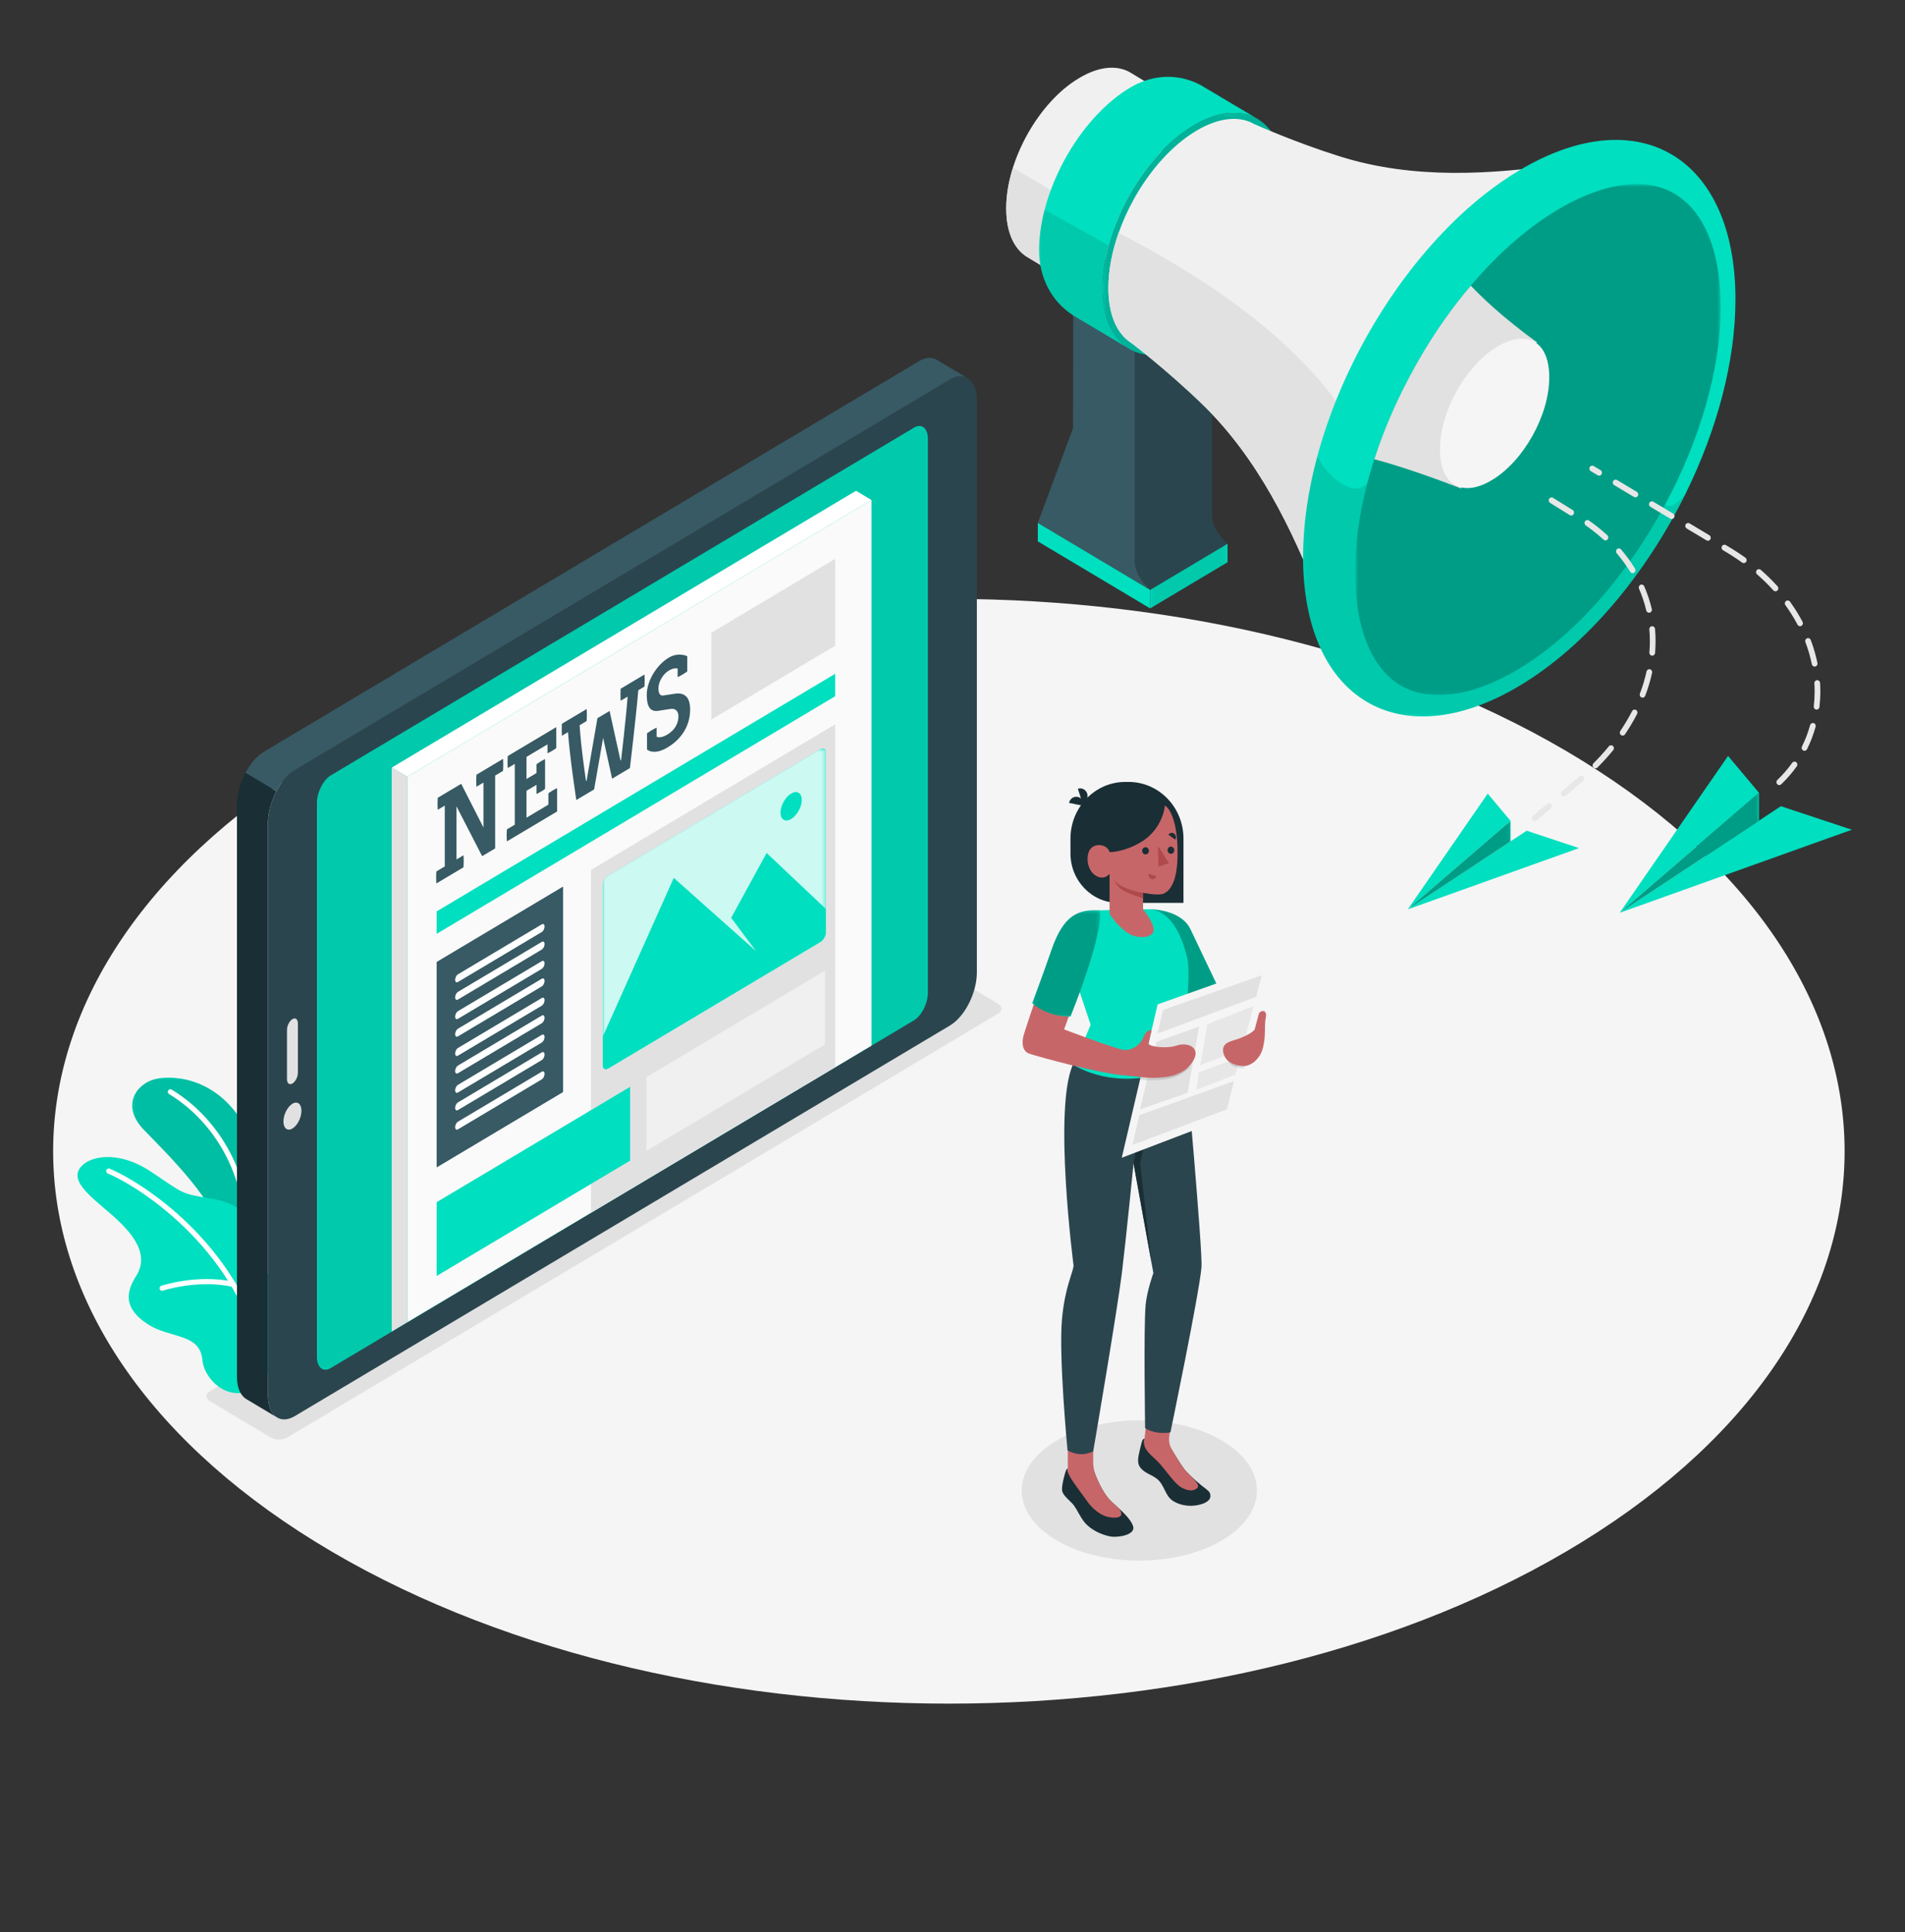 <svg width="493" height="500" viewBox="0 0 493 500" fill="none" xmlns="http://www.w3.org/2000/svg">
<rect x="0" y="0" width="493" height="500" fill="#333333" stroke="none"/>
<mask id="mask0_182_352" style="mask-type:luminance" maskUnits="userSpaceOnUse" x="0" y="-9" width="493" height="509">
<path d="M0 -9H493V500H0V-9Z" fill="white"/>
</mask>
<g mask="url(#mask0_182_352)">
<path d="M409.476 196.82C500.002 252.636 500.002 343.132 409.475 398.949C318.948 454.765 172.174 454.765 81.647 398.949C-8.878 343.133 -8.878 252.637 81.648 196.82C172.176 141.004 318.948 141.004 409.476 196.82Z" fill="#F5F5F5"/>
</g>
<mask id="mask1_182_352" style="mask-type:luminance" maskUnits="userSpaceOnUse" x="0" y="-9" width="493" height="509">
<path d="M0 -9H493V500H0V-9Z" fill="white"/>
</mask>
<g mask="url(#mask1_182_352)">
<path d="M273.324 398.489C285.211 405.575 304.485 405.575 316.371 398.489C328.259 391.404 328.259 379.915 316.371 372.83C304.485 365.743 285.212 365.743 273.324 372.83C261.437 379.915 261.437 391.404 273.324 398.489Z" fill="#E1E1E1"/>
<path d="M54.31 362.551L70.064 371.945C71.243 372.647 73.154 372.647 74.334 371.945L258.306 262.28C259.485 261.577 259.485 260.438 258.306 259.735L242.549 250.343C241.37 249.64 239.458 249.64 238.28 250.343L54.31 360.006C53.132 360.708 53.132 361.848 54.31 362.551Z" fill="#E1E1E1"/>
</g>
<mask id="mask2_182_352" style="mask-type:luminance" maskUnits="userSpaceOnUse" x="0" y="-9" width="493" height="509">
<path d="M0 -9H493V500H0V-9Z" fill="white"/>
</mask>
<g mask="url(#mask2_182_352)">
<path d="M66.497 327.186C66.497 327.186 71.283 307.621 64.302 293.217C57.32 278.814 44.926 278.048 40.172 279.208C35.418 280.369 31.09 286.013 37.283 292.391C43.476 298.77 56.78 311.759 57.428 320.528L66.497 327.186Z" fill="#00DFBF"/>
<mask id="mask3_182_352" style="mask-type:luminance" maskUnits="userSpaceOnUse" x="34" y="278" width="35" height="50">
<path d="M34.214 278.837H68.097V327.186H34.214V278.837Z" fill="white"/>
</mask>
<g mask="url(#mask3_182_352)">
<g opacity="0.15">
<path d="M66.497 327.186C66.497 327.186 71.283 307.621 64.302 293.217C57.321 278.815 44.926 278.048 40.173 279.209C35.419 280.369 31.091 286.013 37.284 292.392C43.476 298.771 56.78 311.759 57.428 320.528L66.497 327.186Z" fill="black"/>
</g>
</g>
<path d="M44.094 282.516C49.968 286.031 64.973 297.598 64.372 323.861" stroke="white" stroke-width="1.333" stroke-miterlimit="10" stroke-linecap="round"/>
<path d="M65.538 321.46C66.496 316.412 63.082 311.518 54.846 310.167C46.609 308.816 47.828 309.007 39.066 303.173C30.304 297.338 22.356 299.105 20.424 302.666C18.322 306.536 25.546 311.06 30.505 315.762C35.464 320.464 38.354 325.271 35.205 330.21C32.507 334.441 31.982 338.63 38.368 342.718C44.041 346.351 51.807 344.947 52.373 351.912C52.696 355.882 57.22 361.658 63.572 360.259C82.229 350.397 65.538 321.46 65.538 321.46Z" fill="#00DFBF"/>
<path d="M28.148 303.011C37.922 307.21 62.791 324.078 68.306 352.915" stroke="white" stroke-width="1.333" stroke-miterlimit="10" stroke-linecap="round"/>
<path d="M41.959 333.316C41.959 333.316 51.075 330.287 60.353 332.313" stroke="white" stroke-width="1.333" stroke-miterlimit="10" stroke-linecap="round"/>
</g>
<mask id="mask4_182_352" style="mask-type:luminance" maskUnits="userSpaceOnUse" x="0" y="-9" width="493" height="509">
<path d="M0 -9H493V500H0V-9Z" fill="white"/>
</mask>
<g mask="url(#mask4_182_352)">
<path d="M293.641 69.099L313.665 57.15C313.665 57.15 313.669 129.957 313.669 133.542C313.669 137.126 317.673 140.709 317.673 140.709L297.646 152.643C297.646 152.643 293.641 149.06 293.641 145.481V69.099Z" fill="#2B454E"/>
<path d="M269.296 68.898L277.739 79.999L277.694 110.787L268.578 135.31L297.647 152.643C295.123 150.287 293.843 147.898 293.641 145.48V83.407L269.296 68.898Z" fill="#375A64"/>
<path d="M268.578 135.31V140.086L297.646 157.418V152.643L268.578 135.31Z" fill="#00DFBF"/>
<path d="M297.647 157.418L317.674 145.484V140.709L297.647 152.644V157.418Z" fill="#00DFBF"/>
<mask id="mask5_182_352" style="mask-type:luminance" maskUnits="userSpaceOnUse" x="297" y="140" width="21" height="18">
<path d="M297.647 140.708H317.673V157.417H297.647V140.708Z" fill="white"/>
</mask>
<g mask="url(#mask5_182_352)">
<g opacity="0.1">
<path d="M297.647 157.417L317.674 145.483V140.708L297.647 152.643V157.417Z" fill="black"/>
</g>
</g>
<path d="M292.72 18.879L292.719 18.881C289.318 16.779 284.584 17.038 279.347 20.16L279.156 20.274C268.803 26.445 260.41 41.454 260.41 53.797V54.024C260.41 60.418 262.667 64.835 266.276 66.757L266.274 66.759L281.434 75.973L306.729 27.406L292.72 18.879Z" fill="#F0F0F0"/>
<path d="M266.276 66.757L266.274 66.759L281.434 75.974L289.819 59.875L262.154 43.385C261.046 46.898 260.41 50.445 260.41 53.797V54.025C260.41 60.418 262.666 64.835 266.276 66.757Z" fill="#E1E1E1"/>
<path d="M325.451 30.763L325.44 30.774C321.596 28.493 316.42 28.585 310.671 31.486C310.069 31.781 309.457 32.117 308.836 32.484C308.107 32.922 307.397 33.38 306.688 33.889C305.513 34.713 304.37 35.619 303.255 36.617C301.215 38.419 299.283 40.475 297.488 42.725C292.677 48.772 288.89 56.163 286.889 63.543C285.882 67.269 285.331 70.985 285.331 74.537C285.331 82.081 287.835 87.446 291.907 90.052L277.433 81.439L277.452 81.409C272.394 78.09 268.913 72.165 268.913 64.744C268.913 61.354 269.417 57.801 270.343 54.249C272.306 46.705 276.151 39.121 281.07 32.942C282.866 30.692 284.799 28.626 286.84 26.834C287.954 25.836 289.097 24.92 290.27 24.106C290.981 23.597 291.701 23.128 292.42 22.701C293.031 22.334 293.653 22.009 294.274 21.713C299.953 19.046 305.878 19.423 310.671 21.998L310.681 21.988L311.085 22.222C311.253 22.324 311.429 22.426 311.597 22.538L325.451 30.763Z" fill="#00DFBF"/>
<mask id="mask6_182_352" style="mask-type:luminance" maskUnits="userSpaceOnUse" x="268" y="54" width="24" height="37">
<path d="M268.914 54.249H291.908V90.052H268.914V54.249Z" fill="white"/>
</mask>
<g mask="url(#mask6_182_352)">
<g opacity="0.1">
<path d="M277.433 81.439L277.453 81.409C272.395 78.09 268.913 72.165 268.913 64.744C268.913 61.354 269.417 57.801 270.344 54.249L286.889 63.543C285.882 67.269 285.331 70.985 285.331 74.537C285.331 82.081 287.835 87.446 291.908 90.052L277.433 81.439Z" fill="black"/>
</g>
</g>
<path d="M332.353 46.502C332.353 61.985 321.832 80.808 308.846 88.545C302.32 92.444 296.404 92.79 292.144 90.194C292.065 90.153 291.987 90.102 291.907 90.052C287.835 87.445 285.331 82.081 285.331 74.537C285.331 59.053 295.851 40.231 308.836 32.484C315.315 28.625 321.192 28.249 325.441 30.773C329.71 33.298 332.353 38.744 332.353 46.502Z" fill="#00DFBF"/>
<mask id="mask7_182_352" style="mask-type:luminance" maskUnits="userSpaceOnUse" x="285" y="29" width="48" height="63">
<path d="M285.331 29.171H332.353V91.862H285.331V29.171Z" fill="white"/>
</mask>
<g mask="url(#mask7_182_352)">
<g opacity="0.2">
<path d="M332.354 46.502C332.354 61.985 321.832 80.808 308.847 88.545C302.32 92.444 296.404 92.79 292.145 90.194C292.066 90.153 291.987 90.102 291.907 90.052C287.836 87.445 285.332 82.081 285.332 74.537C285.332 59.053 295.851 40.231 308.837 32.484C315.316 28.625 321.192 28.249 325.441 30.773C329.71 33.298 332.354 38.744 332.354 46.502Z" fill="black"/>
</g>
</g>
<path d="M404.441 42.496C404.441 42.496 380.722 55.065 360.464 91.29C356.486 98.404 353.34 105.192 350.852 111.491C340.678 137.259 341.523 155.008 341.523 155.008C334.454 137.134 325.665 118.623 311.001 104.452C301.925 95.68 292.973 88.886 292.973 88.886L292.983 88.868C289.102 86.544 286.839 81.492 286.837 74.532C286.839 69.948 287.793 65.063 289.494 60.27C290.554 57.235 291.913 54.236 293.51 51.38C297.632 44.009 303.324 37.575 309.594 33.836C315.433 30.358 320.803 29.856 324.692 32.163L324.702 32.145C324.702 32.145 334.877 36.753 346.774 40.482C365.992 46.507 385.912 45.111 404.441 42.496Z" fill="#F0F0F0"/>
<path d="M350.852 111.492C340.679 137.259 341.524 155.008 341.524 155.008C334.453 137.133 325.665 118.624 311.001 104.452C301.925 95.68 292.973 88.886 292.973 88.886L292.983 88.869C289.102 86.544 286.838 81.491 286.836 74.531C286.838 69.948 287.794 65.064 289.495 60.27C307.468 69.562 336.551 86.697 350.852 111.492Z" fill="#E1E1E1"/>
<path d="M449.125 77.438C449.125 93.584 444.314 111.256 436.297 127.575V127.585C426.023 148.484 410.523 167.144 393.17 177.487C362.269 195.903 337.224 180.969 337.224 144.138C337.224 135.708 338.536 126.872 340.922 118.026C346.818 96.241 359.261 74.425 374.82 58.707C377.009 56.488 379.257 54.401 381.564 52.446C382.521 51.632 383.496 50.838 384.473 50.074H384.482C385.873 48.985 387.273 47.947 388.693 46.969C390.172 45.951 391.661 44.984 393.17 44.089C424.071 25.673 449.125 40.597 449.125 77.438Z" fill="#00DFBF"/>
<mask id="mask8_182_352" style="mask-type:luminance" maskUnits="userSpaceOnUse" x="337" y="118" width="100" height="68">
<path d="M337.224 118.026H436.297V185.374H337.224V118.026Z" fill="white"/>
</mask>
<g mask="url(#mask8_182_352)">
<g opacity="0.1">
<path d="M436.298 127.585C426.024 148.485 410.523 167.145 393.17 177.488C362.269 195.903 337.225 180.969 337.225 144.138C337.225 135.709 338.536 126.873 340.922 118.026H340.931C343.021 122.791 350.536 129.591 353.898 124.827C351.798 132.747 350.654 140.585 350.654 147.986C350.654 158.573 352.941 167.114 357.26 172.703C360.948 177.467 366.016 179.89 372.315 179.88C378.438 179.89 385.558 177.559 392.903 173.192C407.664 164.396 421.232 148.587 430.854 130.68C430.854 130.68 432.778 132.36 436.298 127.585Z" fill="black"/>
</g>
</g>
<path d="M445.299 79.494C445.299 95.762 439.768 114.127 430.855 130.679C421.231 148.586 407.664 164.396 392.902 173.191C385.558 177.558 378.438 179.89 372.315 179.879C366.015 179.89 360.947 177.467 357.26 172.702C352.941 167.114 350.653 158.573 350.653 147.985C350.653 140.585 351.797 132.746 353.897 124.826C354.686 121.833 355.613 118.83 356.667 115.837C358.502 110.625 360.72 105.413 363.264 100.374C363.787 99.335 364.319 98.307 364.862 97.289C365.759 95.589 366.695 93.899 367.672 92.25C370.985 86.58 374.701 81.184 378.705 76.227C378.744 76.176 378.804 76.115 378.843 76.053C381.515 72.755 384.305 69.66 387.193 66.8C389.275 64.744 391.405 62.819 393.574 61.028C394.481 60.275 395.398 59.552 396.325 58.849C397.439 58.015 398.563 57.21 399.697 56.437C400.801 55.694 401.915 54.991 403.03 54.319C410.395 49.922 417.513 47.621 423.636 47.611C437.204 47.611 445.299 59.542 445.299 79.494Z" fill="#00DFBF"/>
<mask id="mask9_182_352" style="mask-type:luminance" maskUnits="userSpaceOnUse" x="350" y="47" width="96" height="133">
<path d="M350.653 47.611H445.299V179.88H350.653V47.611Z" fill="white"/>
</mask>
<g mask="url(#mask9_182_352)">
<g opacity="0.3">
<path d="M445.299 79.494C445.299 95.762 439.768 114.127 430.855 130.679C421.231 148.586 407.664 164.396 392.902 173.191C385.558 177.558 378.438 179.89 372.315 179.879C366.015 179.89 360.947 177.467 357.26 172.702C352.941 167.114 350.653 158.573 350.653 147.985C350.653 140.585 351.797 132.746 353.897 124.826C354.686 121.833 355.613 118.83 356.667 115.837C358.502 110.625 360.72 105.413 363.264 100.374C363.787 99.335 364.319 98.307 364.862 97.289C365.759 95.589 366.695 93.899 367.672 92.25C370.985 86.58 374.701 81.184 378.705 76.227C378.744 76.176 378.804 76.115 378.843 76.053C381.515 72.755 384.305 69.66 387.193 66.8C389.275 64.744 391.405 62.819 393.574 61.028C394.481 60.275 395.398 59.552 396.325 58.849C397.439 58.015 398.563 57.21 399.697 56.437C400.801 55.694 401.915 54.991 403.03 54.319C410.395 49.922 417.513 47.621 423.636 47.611C437.204 47.611 445.299 59.542 445.299 79.494Z" fill="black"/>
</g>
</g>
<path d="M397.748 88.549L378.118 126.388C372.605 124.25 363.268 120.83 355.666 118.824C355.982 117.827 356.316 116.839 356.672 115.842C358.505 110.63 360.724 105.417 363.268 100.378C363.791 99.34 364.324 98.312 364.865 97.294C365.763 95.594 366.7 93.904 367.675 92.255C370.988 86.584 374.705 81.189 378.708 76.231C378.748 76.18 378.807 76.119 378.846 76.058C379.439 75.335 380.03 74.613 380.632 73.91C387.988 81.718 397.748 88.549 397.748 88.549Z" fill="#E1E1E1"/>
<path d="M379.757 126.291C375.32 126.291 372.671 122.59 372.671 116.391V116.202C372.671 106.459 379.32 94.569 387.492 89.698L387.651 89.603C389.83 88.305 391.971 87.618 393.843 87.618C398.279 87.618 400.929 91.319 400.929 97.518V97.708C400.93 107.45 394.28 119.339 386.107 124.211L385.948 124.306C383.77 125.605 381.629 126.291 379.757 126.291Z" fill="#F5F5F5"/>
</g>
<mask id="mask10_182_352" style="mask-type:luminance" maskUnits="userSpaceOnUse" x="0" y="-9" width="493" height="509">
<path d="M0 -9H493V500H0V-9Z" fill="white"/>
</mask>
<g mask="url(#mask10_182_352)">
<path d="M250.289 97.786C249.085 97.124 247.538 97.216 245.842 98.224L76.299 199.291C74.456 200.39 72.779 202.385 71.527 204.747L63.521 199.973C64.763 197.611 66.448 195.626 68.293 194.516L237.826 93.449C239.601 92.401 241.208 92.35 242.43 93.113V93.103L250.289 97.786Z" fill="#375A64"/>
<path d="M63.767 362.028V362.018C62.268 361.153 61.322 359.106 61.322 356.195V208.259C61.322 207.923 61.332 207.587 61.361 207.251C61.371 207.017 61.401 206.783 61.43 206.549C61.45 206.325 61.48 206.101 61.519 205.877C61.539 205.724 61.568 205.561 61.608 205.399C61.706 204.839 61.844 204.279 62.012 203.719C62.071 203.475 62.15 203.23 62.229 202.986C62.337 202.65 62.465 202.324 62.584 201.998C62.604 201.968 62.613 201.927 62.633 201.897C62.761 201.571 62.889 201.255 63.037 200.95C63.185 200.614 63.353 200.288 63.521 199.973L71.527 204.747C71.349 205.083 71.182 205.429 71.014 205.785C70.886 206.07 70.768 206.355 70.659 206.641C70.639 206.681 70.62 206.732 70.61 206.773C70.472 207.099 70.353 207.435 70.245 207.771C70.127 208.117 70.018 208.473 69.93 208.819C69.851 209.084 69.791 209.348 69.742 209.613C69.476 210.753 69.338 211.914 69.338 213.034V360.969C69.338 363.911 70.304 365.978 71.823 366.833L63.767 362.028Z" fill="#1A2E35"/>
<path d="M245.838 98.228L76.301 199.287C72.454 201.58 69.335 207.733 69.335 213.03V360.971C69.335 366.267 72.454 368.701 76.301 366.408L245.838 265.35C249.686 263.056 252.805 256.903 252.805 251.607V103.665C252.805 98.368 249.686 95.934 245.838 98.228Z" fill="#2B454E"/>
<path d="M236.499 264.028L85.641 353.954C83.647 355.142 82.03 353.881 82.03 351.135V207.73C82.03 204.984 83.647 201.796 85.641 200.608L236.499 110.682C238.493 109.494 240.11 110.755 240.11 113.5V256.906C240.11 259.651 238.493 262.84 236.499 264.028Z" fill="#00DFBF"/>
<mask id="mask11_182_352" style="mask-type:luminance" maskUnits="userSpaceOnUse" x="82" y="110" width="159" height="245">
<path d="M82.03 110.235H240.11V354.401H82.03V110.235Z" fill="white"/>
</mask>
<g mask="url(#mask11_182_352)">
<g opacity="0.1">
<path d="M236.499 264.028L85.641 353.954C83.647 355.142 82.03 353.881 82.03 351.135V207.73C82.03 204.984 83.647 201.796 85.641 200.608L236.499 110.682C238.493 109.494 240.11 110.755 240.11 113.5V256.906C240.11 259.651 238.493 262.84 236.499 264.028Z" fill="black"/>
</g>
</g>
<path d="M78.013 287.407C78.013 289.179 76.969 291.237 75.683 292.005C74.395 292.773 73.351 291.958 73.351 290.186C73.351 288.414 74.395 286.355 75.683 285.588C76.969 284.82 78.013 285.634 78.013 287.407Z" fill="#E1E1E1"/>
<path d="M75.683 263.696C74.903 264.162 74.27 265.408 74.27 266.482V279.248C74.27 280.321 74.903 280.815 75.683 280.35C76.462 279.886 77.094 278.639 77.094 277.566V264.799C77.094 263.725 76.462 263.231 75.683 263.696Z" fill="#E1E1E1"/>
<path d="M225.533 129.378L105.378 201.001V342.139L225.533 270.564V129.378Z" fill="#FAFAFA"/>
<path d="M225.533 129.378L221.528 126.99L101.372 198.614L105.378 201L225.533 129.378Z" fill="white"/>
<path d="M101.372 198.614L105.377 201.002V342.139L101.373 344.526L101.372 198.614Z" fill="#E1E1E1"/>
<path d="M119.941 221.303C119.941 221.303 120.009 221.635 120.009 222.818C120.009 224.06 119.941 224.413 119.941 224.413L112.936 228.588C112.936 228.588 112.869 228.257 112.869 227.073C112.869 225.924 112.936 225.478 112.936 225.478L115.106 224.186V208.45L113.299 209.527C113.299 209.527 113.231 209.194 113.231 208.013C113.231 206.862 113.299 206.416 113.299 206.416L119.353 202.808L125.115 214.114V202.484L123.307 203.562C123.307 203.562 123.24 203.228 123.24 202.046C123.24 200.895 123.307 200.451 123.307 200.451L130.176 196.356C130.176 196.356 130.243 196.69 130.243 197.871C130.243 199.116 130.176 199.467 130.176 199.467L128.142 200.679V219.524L124.775 221.532L118.133 208.636V222.381L119.941 221.303Z" fill="#375A64"/>
<path d="M143.952 188.144V193.555C143.952 193.555 143.455 193.945 142.846 194.307C142.146 194.726 141.693 194.902 141.693 194.902V192.602L136.25 195.846V201.569L138.847 200.02V197.75C138.847 197.75 139.253 197.413 139.977 196.984C140.812 196.485 141.06 196.431 141.06 196.431V204.111C141.06 204.111 140.881 204.312 139.977 204.851C139.209 205.309 138.847 205.43 138.847 205.43V203.068L136.25 204.616V211.582L141.919 208.202V205.278C141.919 205.278 142.371 204.916 143.072 204.498C143.682 204.135 144.178 203.931 144.178 203.931V209.966L131.189 217.708C131.189 217.708 131.12 217.189 131.12 216.194C131.12 215.138 131.189 214.598 131.189 214.598L133.221 213.387V197.652L131.413 198.729C131.413 198.729 131.346 198.303 131.346 197.215C131.346 196.312 131.413 195.617 131.413 195.617L143.952 188.144Z" fill="#375A64"/>
<path d="M154.613 185.832L157.755 183.961L160.578 196.769L160.736 196.674C160.736 196.674 161.979 186.17 162.431 180.241L160.624 181.317C160.624 181.317 160.578 180.784 160.578 179.728C160.578 178.702 160.624 178.206 160.624 178.206L166.769 174.544C166.769 174.544 166.836 174.971 166.836 175.996C166.836 177.179 166.769 177.654 166.769 177.654L165.187 178.597C164.622 185.309 163.018 198.735 163.018 198.735L158.409 201.483L156.082 190.898L153.755 204.258L149.146 207.003C149.146 207.003 147.429 195.804 146.999 189.438L145.418 190.38C145.418 190.38 145.373 189.848 145.373 188.79C145.373 187.764 145.418 187.272 145.418 187.272L151.812 183.46C151.812 183.46 151.88 183.886 151.88 184.912C151.88 186.095 151.812 186.57 151.812 186.57L150.005 187.647C150.32 193.242 151.653 202.087 151.653 202.087L151.812 201.994L154.613 185.832Z" fill="#375A64"/>
<path d="M177.856 173.72C177.856 173.72 177.518 174.016 176.659 174.527C175.733 175.08 175.371 175.202 175.371 175.202V172.993C175.371 172.993 174.581 172.624 173.067 173.527C171.552 174.429 170.4 176.454 170.4 178.04C170.4 179.127 170.648 180.131 171.667 179.959L174.626 179.501C176.206 179.275 178.602 179.432 178.602 183.569C178.602 187.611 176.546 191.138 172.728 193.413C169.09 195.583 167.441 193.922 167.441 193.922V189.755C167.441 189.755 167.893 189.393 168.638 188.947C169.475 188.45 169.925 188.273 169.925 188.273V190.605C169.925 190.605 170.762 191.227 172.728 190.055C174.851 188.789 175.575 186.898 175.575 185.373C175.575 183.787 174.603 183.279 173.563 183.43L170.333 183.927C168.096 184.263 167.374 182.519 167.374 179.812C167.374 176.144 169.972 172.014 173.067 170.169C175.619 168.647 177.856 169.8 177.856 169.8V173.72Z" fill="#375A64"/>
<path d="M216.145 144.606L184.091 163.713V186.176L216.145 167.07V144.606Z" fill="#E1E1E1"/>
<path d="M216.144 180.15L113.005 241.63V235.82L216.144 174.34V180.15Z" fill="#00DFBF"/>
<path d="M145.713 282.573L113.006 302.069V248.899L145.713 229.402V282.573Z" fill="#375A64"/>
<path d="M140.206 241.158L118.513 254.09C118.115 254.327 117.792 254.074 117.792 253.527C117.792 252.979 118.115 252.343 118.513 252.105L140.206 239.174C140.604 238.937 140.927 239.188 140.927 239.737C140.927 240.284 140.604 240.921 140.206 241.158Z" fill="white"/>
<path d="M140.206 250.69L118.513 263.621C118.115 263.858 117.792 263.606 117.792 263.058C117.792 262.511 118.115 261.874 118.513 261.637L140.206 248.706C140.604 248.468 140.927 248.72 140.927 249.269C140.927 249.816 140.604 250.452 140.206 250.69Z" fill="white"/>
<path d="M140.206 260.221L118.513 273.153C118.115 273.39 117.792 273.138 117.792 272.59C117.792 272.042 118.115 271.406 118.513 271.169L140.206 258.237C140.604 258 140.927 258.253 140.927 258.8C140.927 259.348 140.604 259.984 140.206 260.221Z" fill="white"/>
<path d="M140.206 269.754L118.513 282.685C118.115 282.922 117.792 282.67 117.792 282.122C117.792 281.575 118.115 280.938 118.513 280.701L140.206 267.771C140.604 267.532 140.927 267.785 140.927 268.332C140.927 268.88 140.604 269.516 140.206 269.754Z" fill="white"/>
<path d="M140.206 279.286L118.513 292.217C118.115 292.455 117.792 292.202 117.792 291.655C117.792 291.107 118.115 290.471 118.513 290.233L140.206 277.302C140.604 277.065 140.927 277.316 140.927 277.865C140.927 278.412 140.604 279.049 140.206 279.286Z" fill="white"/>
<path d="M140.206 245.699L118.513 258.631C118.115 258.868 117.792 258.616 117.792 258.068C117.792 257.52 118.115 256.884 118.513 256.647L140.206 243.716C140.604 243.478 140.927 243.731 140.927 244.278C140.927 244.826 140.604 245.462 140.206 245.699Z" fill="white"/>
<path d="M140.206 255.231L118.513 268.163C118.115 268.4 117.792 268.148 117.792 267.6C117.792 267.052 118.115 266.416 118.513 266.179L140.206 253.248C140.604 253.011 140.927 253.262 140.927 253.81C140.927 254.358 140.604 254.994 140.206 255.231Z" fill="white"/>
<path d="M140.206 264.763L118.513 277.695C118.115 277.932 117.792 277.68 117.792 277.132C117.792 276.584 118.115 275.948 118.513 275.711L140.206 262.779C140.604 262.542 140.927 262.794 140.927 263.342C140.927 263.89 140.604 264.526 140.206 264.763Z" fill="white"/>
<path d="M140.206 274.295L118.513 287.227C118.115 287.464 117.792 287.211 117.792 286.664C117.792 286.116 118.115 285.48 118.513 285.243L140.206 272.311C140.604 272.074 140.927 272.326 140.927 272.874C140.927 273.422 140.604 274.058 140.206 274.295Z" fill="white"/>
<path d="M216.144 276.113L152.946 313.784V225.091L216.144 187.419V276.113Z" fill="#E1E1E1"/>
<path d="M157.399 226.592L212.326 193.853C213.098 193.392 213.724 193.765 213.724 194.686V241.231C213.724 242.153 213.098 243.272 212.326 243.733L157.4 276.473C156.628 276.934 156.002 276.56 156.002 275.64L156.001 229.094C156.001 228.172 156.626 227.053 157.399 226.592Z" fill="#00DFBF"/>
<mask id="mask12_182_352" style="mask-type:luminance" maskUnits="userSpaceOnUse" x="156" y="193" width="58" height="84">
<path d="M156 193.655H213.724V276.67H156V193.655Z" fill="white"/>
</mask>
<g mask="url(#mask12_182_352)">
<g opacity="0.8">
<path d="M157.399 226.592L212.326 193.853C213.098 193.392 213.724 193.765 213.724 194.686V241.231C213.724 242.153 213.098 243.272 212.326 243.733L157.4 276.473C156.628 276.934 156.002 276.56 156.002 275.64L156.001 229.094C156.001 228.172 156.626 227.053 157.399 226.592Z" fill="white"/>
</g>
</g>
<path d="M198.402 220.713L189.226 237.483L195.675 246.116L174.368 227.158L156.001 268.21L156.002 275.64C156.002 276.56 156.629 276.933 157.401 276.472L212.327 243.732C213.099 243.272 213.725 242.152 213.725 241.231V235.177L198.402 220.713Z" fill="#00DFBF"/>
<path d="M204.741 205.341C206.261 204.435 207.494 205.17 207.494 206.982C207.494 208.794 206.261 210.998 204.741 211.905C203.22 212.812 201.988 212.077 201.988 210.264C201.988 208.452 203.22 206.248 204.741 205.341Z" fill="#00DFBF"/>
<path d="M167.276 278.702L213.517 251.137V270.239L167.275 297.802L167.276 278.702Z" fill="#F0F0F0"/>
<path d="M163.07 300.308L113.006 330.151V311.057L163.07 281.215V300.308Z" fill="#00DFBF"/>
</g>
<mask id="mask13_182_352" style="mask-type:luminance" maskUnits="userSpaceOnUse" x="0" y="-9" width="493" height="509">
<path d="M0 -9H493V500H0V-9Z" fill="white"/>
</mask>
<g mask="url(#mask13_182_352)">
<path d="M306.275 233.615H289.419C282.576 233.615 277.028 227.888 277.028 220.822V216.989C277.028 208.889 283.389 202.322 291.234 202.322H292.068C299.914 202.322 306.275 208.889 306.275 216.989V233.615Z" fill="#1A2E35"/>
<path d="M278.912 206.195C279.949 206.408 280.621 207.449 280.415 208.52L276.662 207.746C276.869 206.677 277.876 205.983 278.912 206.195Z" fill="#1A2E35"/>
<path d="M281.362 205.354C281.689 206.392 281.138 207.506 280.133 207.842L278.953 204.083C279.957 203.747 281.037 204.316 281.362 205.354Z" fill="#1A2E35"/>
<path d="M306.701 380.402C308.399 382.321 310.271 383.859 312.281 385.412C312.581 385.644 312.892 385.891 313.056 386.24C313.319 386.804 313.728 388.204 311.233 389.102C308.795 389.98 305.755 389.775 303.534 388.339C301.485 387.016 301.393 384.261 299.46 382.689C298.027 381.526 296.238 381.226 295.081 379.705C294.274 378.647 294.484 377.238 294.905 375.493C295.364 373.589 295.576 372.148 296.186 372.294L296.086 373.17C296.847 374.425 300.796 374.796 302.553 373.929C302.553 373.929 305.594 379.15 306.701 380.402Z" fill="#1A2E35"/>
<path d="M308.432 382.182V382.169C307.839 381.608 307.258 381.029 306.701 380.4C305.988 379.594 304.469 377.139 303.48 375.496C302.877 374.498 302.439 373.303 302.577 371.986C302.715 370.67 303.068 367.293 303.068 367.293L296.812 366.836L296.086 373.169C295.934 374.604 297.082 375.878 299.119 377.689C301.154 379.5 303.739 383.724 305.582 384.787C307.426 385.849 308.742 385.81 309.529 385.266C310.338 384.706 310.417 384.278 308.432 382.182Z" fill="#C76668"/>
<path d="M282.914 380.979V380.008C283.285 381.147 285.004 386.048 287.613 388.505C289.686 390.458 292.514 392.712 293.234 394.89C293.984 397.154 289.298 397.915 287.361 397.561C285.11 397.149 282.197 395.831 280.611 393.82C279.497 392.406 278.787 390.73 277.992 389.618C277.196 388.507 275.361 387.265 274.93 385.978C274.694 385.272 274.975 383.723 275.307 382.415C275.612 381.215 275.943 379.896 276.339 380.008C276.34 380.154 276.339 380.748 276.339 380.748C276.816 381.295 278.137 381.836 279.626 381.895C280.589 381.933 282.922 381.736 282.914 380.979Z" fill="#1A2E35"/>
<path d="M289.489 390.223C288.846 389.63 288.198 389.051 287.612 388.498C285.79 386.782 284.4 383.871 283.603 381.885C283.147 380.751 282.913 379.541 282.913 378.313V374.445H276.339V380.742V380.911L276.371 380.927C276.689 382.338 279.705 386.09 281.419 388.537C282.567 390.177 284.751 392.263 287.36 392.622C289.832 392.963 291.096 392.158 289.489 390.223Z" fill="#C76668"/>
<path d="M277.647 275.493C272.55 286.987 277.831 327.472 277.831 327.472C277.677 329.337 275.612 333.007 274.842 341.215C273.933 350.914 276.27 375.268 276.27 375.268C276.27 375.268 279.313 377.323 282.914 375.54C282.914 375.54 289.179 338.862 290.357 329.218C291.385 320.803 293.359 301.022 293.359 301.022L298.482 329.399C298.482 329.399 296.816 334.018 296.48 337.61C295.948 343.282 296.348 369.519 296.348 369.519C296.348 369.519 298.594 371.284 302.9 370.629C302.9 370.629 310.358 334.712 310.936 327.886C311.279 323.808 306.778 273.812 306.778 273.812L277.647 275.493Z" fill="#2B454E"/>
<path d="M293.359 301.021L295.014 291.623C295.014 291.623 302.013 290.126 305.188 287.045C305.188 287.045 301.858 291.322 296.911 292.724L295.052 300.942L297.98 326.613L293.359 301.021Z" fill="#1A2E35"/>
<path d="M264.854 268.065C265.019 267.328 267.577 259.596 269.182 255.3L277.8 259.63L274.949 267.551L266.362 272.637C264.049 271.76 264.69 268.802 264.854 268.065Z" fill="#C76668"/>
<path d="M313.657 253.531L317.988 261.728L311.251 267.691L305.08 257.588L313.657 253.531Z" fill="#C76668"/>
<path d="M297.405 235.258C301.7 235.304 306.431 236.916 308.059 240.394C309.686 243.871 314.855 254.643 314.855 254.643C314.855 254.643 310.184 259.09 304.162 258.686L297.405 235.258Z" fill="#00DFBF"/>
<mask id="mask14_182_352" style="mask-type:luminance" maskUnits="userSpaceOnUse" x="297" y="235" width="18" height="24">
<path d="M297.405 235.258H314.855V258.711H297.405V235.258Z" fill="white"/>
</mask>
<g mask="url(#mask14_182_352)">
<g opacity="0.3">
<path d="M297.405 235.258C301.7 235.304 306.431 236.916 308.059 240.394C309.686 243.871 314.855 254.643 314.855 254.643C314.855 254.643 310.184 259.09 304.162 258.686L297.405 235.258Z" fill="black"/>
</g>
</g>
<path d="M288.512 235.417L284.611 235.568C280.72 236.535 279.645 239.287 278.01 242.851C276.765 245.563 276.751 248.71 277.701 251.546L282.254 265.146C282.254 265.146 280.122 270.466 277.647 275.493C289.074 282.078 303.342 278.616 306.778 273.811C306.924 272.792 306.726 268.198 307.004 262.971C307.299 257.397 308.041 251.103 307.191 247.658C305.615 241.262 302.664 235.258 296.79 235.258L288.512 235.417Z" fill="#00DFBF"/>
<path d="M284.611 235.569C279.127 235.258 275.269 236.618 272.101 245.84C269.923 252.181 267.148 259.546 267.148 259.546C267.148 259.546 270.558 263.058 277.028 263.026C277.028 263.026 285.645 241.816 284.611 235.569Z" fill="#00DFBF"/>
<mask id="mask15_182_352" style="mask-type:luminance" maskUnits="userSpaceOnUse" x="267" y="235" width="18" height="29">
<path d="M267.148 235.529H284.697V263.026H267.148V235.529Z" fill="white"/>
</mask>
<g mask="url(#mask15_182_352)">
<g opacity="0.3">
<path d="M284.611 235.569C279.127 235.258 275.269 236.618 272.101 245.84C269.923 252.181 267.148 259.546 267.148 259.546C267.148 259.546 270.558 263.058 277.028 263.026C277.028 263.026 285.645 241.816 284.611 235.569Z" fill="black"/>
</g>
</g>
<path d="M301.47 208.428C303.015 209.369 304.924 213.381 304.736 221.789C304.575 228.916 302.339 230.676 301.215 231.184C300.093 231.691 297.925 231.383 295.82 231.02V235.297C295.82 235.297 298.73 238.788 298.547 240.749C298.364 242.711 294.343 243.174 291.619 241.258C288.895 239.342 287.149 236.426 287.149 236.426V226.088C287.149 226.088 285.726 228.048 283.401 226.453C281.074 224.859 280.987 220.911 282.339 219.494C283.691 218.077 286.606 218.526 287.149 220.484C287.149 220.484 290.508 220.61 294.982 218.073C299.454 215.536 301.173 211.191 301.47 208.428Z" fill="#C76668"/>
<path d="M297.322 220.104C297.347 220.618 296.978 221.053 296.5 221.077C296.022 221.1 295.614 220.703 295.588 220.189C295.563 219.676 295.931 219.24 296.409 219.217C296.89 219.193 297.298 219.591 297.322 220.104Z" fill="#1A2E35"/>
<path d="M297.261 226.041L299.277 226.705C299.11 227.3 298.523 227.634 297.967 227.452C297.409 227.268 297.093 226.636 297.261 226.041Z" fill="#B0494C"/>
<path d="M304.146 217.248L302.39 215.991C302.711 215.473 303.363 215.335 303.848 215.682C304.333 216.029 304.467 216.73 304.146 217.248Z" fill="#1A2E35"/>
<path d="M303.89 219.944C303.915 220.457 303.547 220.893 303.069 220.916C302.59 220.939 302.182 220.542 302.156 220.028C302.132 219.515 302.5 219.08 302.978 219.056C303.457 219.033 303.866 219.431 303.89 219.944Z" fill="#1A2E35"/>
<path d="M299.647 218.839L299.785 224.233L302.535 223.353L299.647 218.839Z" fill="#B0494C"/>
<path d="M295.819 231.021C293.599 230.72 289.033 229.365 288.321 227.501C288.321 227.501 288.558 228.673 289.923 229.88C291.286 231.088 295.819 232.448 295.819 232.448V231.021Z" fill="#B0494C"/>
<path d="M329.251 249.348L299.577 259.88L290.304 299.568L318.737 288.706L329.251 249.348Z" fill="#F5F5F5"/>
<path d="M294.848 288.552L319.332 279.739L317.515 287.045L293.069 296.253L294.848 288.552Z" fill="#E1E1E1"/>
<path d="M310.265 277.485L309.588 281.972L319.678 278.089L320.976 273.454L310.265 277.485Z" fill="#E7E7E7"/>
<path d="M299.273 269.548L310.318 265.62L307.358 282.772L295.009 287.044L299.273 269.548Z" fill="#E1E1E1"/>
<path d="M324.424 260.322L321.446 271.47L310.606 275.61L312.477 265.002L324.424 260.322Z" fill="#E7E7E7"/>
<path d="M326.558 252.333L300.983 261.346L299.553 267.428L325.067 257.943L326.558 252.333Z" fill="#E1E1E1"/>
<mask id="mask16_182_352" style="mask-type:luminance" maskUnits="userSpaceOnUse" x="317" y="274" width="6" height="3">
<path d="M317.464 274.084H322.369V276.436H317.464V274.084Z" fill="white"/>
</mask>
<g mask="url(#mask16_182_352)">
<g opacity="0.15">
<path d="M317.464 274.084C317.697 274.744 319.079 276.572 322.012 276.429L322.369 275.095L317.464 274.084Z" fill="black"/>
</g>
</g>
<mask id="mask17_182_352" style="mask-type:luminance" maskUnits="userSpaceOnUse" x="295" y="275" width="14" height="5">
<path d="M295.008 275.403H308.158V279.568H295.008V275.403Z" fill="white"/>
</mask>
<g mask="url(#mask17_182_352)">
<g opacity="0.15">
<path d="M308.158 275.402C308.048 276.263 306.332 277.857 303.437 278.854C300.141 279.988 295.009 279.433 295.009 279.433L295.397 277.745L308.158 275.402Z" fill="black"/>
</g>
</g>
<path d="M266.363 272.637L275.381 266.354C275.381 266.354 288.924 271.513 290.929 271.676C292.934 271.837 295.16 270.377 295.924 268.344C296.689 266.313 298.035 266.565 298.035 266.565C298.035 266.565 297.442 269.14 297.252 269.963C297.064 270.785 301.869 271.461 304.533 270.529C307.198 269.598 311.055 270.95 308.665 274.696C306.275 278.443 301.63 278.875 298.401 278.878C297.509 278.878 295.922 278.808 294.364 278.599C293.32 278.459 292.281 278.351 291.231 278.273C284.624 277.787 269.366 273.61 266.363 272.637Z" fill="#C76668"/>
<path d="M325.824 262.161C325.824 262.161 324.94 265.483 324.725 266.276C324.509 267.069 321.578 268.51 319.726 269.035C317.874 269.561 315.848 270.183 316.724 272.857C317.533 275.323 320.582 275.886 322.133 275.817C323.684 275.747 325.809 274.215 326.646 271.747C327.713 268.598 327.138 265.235 327.562 263.395C327.986 261.557 326.752 261.064 325.824 262.161Z" fill="#C76668"/>
</g>
<path d="M419.17 236.179L460.877 208.602L479.249 214.692L419.17 236.179Z" fill="#00DFBF"/>
<path d="M419.17 236.179L455.218 205.142L447.207 195.592L419.17 236.179Z" fill="#00DFBF"/>
<path d="M455.217 205.141V212.344L419.17 236.178L455.217 205.141Z" fill="#00DFBF"/>
<mask id="mask18_182_352" style="mask-type:luminance" maskUnits="userSpaceOnUse" x="0" y="-9" width="493" height="509">
<path d="M0 -9H493V500H0V-9Z" fill="white"/>
</mask>
<g mask="url(#mask18_182_352)">
<mask id="mask19_182_352" style="mask-type:luminance" maskUnits="userSpaceOnUse" x="419" y="205" width="37" height="32">
<path d="M419.17 205.141H455.218V236.178H419.17V205.141Z" fill="white"/>
</mask>
<g mask="url(#mask19_182_352)">
<g opacity="0.3">
<path d="M455.217 205.141V212.344L419.17 236.178L455.217 205.141Z" fill="black"/>
</g>
</g>
</g>
<path d="M364.331 235.289L395.092 214.949L408.643 219.441L364.331 235.289Z" fill="#00DFBF"/>
<path d="M364.331 235.289L390.919 212.397L385.01 205.353L364.331 235.289Z" fill="#00DFBF"/>
<path d="M390.918 212.397V217.709L364.331 235.289L390.918 212.397Z" fill="#00DFBF"/>
<mask id="mask20_182_352" style="mask-type:luminance" maskUnits="userSpaceOnUse" x="0" y="-9" width="493" height="509">
<path d="M0 -9H493V500H0V-9Z" fill="white"/>
</mask>
<g mask="url(#mask20_182_352)">
<mask id="mask21_182_352" style="mask-type:luminance" maskUnits="userSpaceOnUse" x="364" y="212" width="27" height="24">
<path d="M364.331 212.397H390.919V235.29H364.331V212.397Z" fill="white"/>
</mask>
<g mask="url(#mask21_182_352)">
<g opacity="0.3">
<path d="M390.918 212.397V217.709L364.331 235.289L390.918 212.397Z" fill="black"/>
</g>
</g>
<path d="M413.841 123.077C413.716 123.077 413.587 123.044 413.471 122.974L411.683 121.905C411.329 121.694 411.209 121.226 411.413 120.862C411.619 120.497 412.071 120.372 412.424 120.584L414.213 121.653C414.566 121.865 414.686 122.332 414.482 122.696C414.345 122.941 414.096 123.077 413.841 123.077ZM423.226 128.69C423.1 128.69 422.972 128.657 422.856 128.587L417.737 125.525C417.384 125.315 417.263 124.847 417.467 124.482C417.673 124.117 418.125 123.993 418.478 124.204L423.597 127.266C423.95 127.478 424.071 127.945 423.866 128.309C423.728 128.554 423.48 128.69 423.226 128.69ZM432.61 134.303C432.485 134.303 432.357 134.271 432.241 134.201L427.122 131.139C426.768 130.928 426.648 130.461 426.852 130.096C427.058 129.732 427.51 129.606 427.864 129.818L432.982 132.879C433.335 133.09 433.456 133.557 433.252 133.923C433.114 134.167 432.866 134.303 432.61 134.303ZM441.996 139.917C441.871 139.917 441.743 139.884 441.626 139.814L436.506 136.752C436.153 136.541 436.033 136.074 436.237 135.708C436.443 135.344 436.895 135.219 437.247 135.43L442.368 138.493C442.721 138.704 442.841 139.172 442.637 139.536C442.499 139.78 442.25 139.917 441.996 139.917ZM451.276 145.703C451.13 145.703 450.983 145.659 450.854 145.567C449.399 144.519 447.85 143.515 446.255 142.583L445.892 142.365C445.538 142.153 445.417 141.687 445.623 141.322C445.827 140.958 446.28 140.834 446.633 141.044L446.989 141.257C448.618 142.21 450.206 143.239 451.699 144.312C452.035 144.554 452.117 145.029 451.884 145.376C451.741 145.589 451.51 145.703 451.276 145.703ZM459.479 152.995C459.282 152.995 459.084 152.914 458.938 152.752C457.639 151.314 456.217 149.923 454.713 148.616C454.401 148.344 454.361 147.862 454.623 147.54C454.886 147.216 455.353 147.176 455.666 147.447C457.214 148.794 458.68 150.228 460.019 151.71C460.298 152.019 460.282 152.501 459.984 152.789C459.841 152.927 459.66 152.995 459.479 152.995ZM465.839 162.027C465.577 162.027 465.323 161.883 465.189 161.63C464.277 159.905 463.221 158.209 462.049 156.587C461.805 156.25 461.872 155.772 462.198 155.52C462.529 155.267 462.991 155.337 463.234 155.674C464.447 157.352 465.543 159.11 466.487 160.898C466.683 161.268 466.55 161.731 466.193 161.933C466.079 161.997 465.958 162.027 465.839 162.027ZM469.614 172.479C469.273 172.479 468.965 172.233 468.892 171.875C468.498 169.952 467.939 168.026 467.23 166.151C467.082 165.758 467.27 165.314 467.651 165.161C468.031 165.011 468.461 165.203 468.609 165.596C469.346 167.549 469.928 169.555 470.339 171.558C470.423 171.97 470.168 172.377 469.769 172.463C469.716 172.474 469.665 172.479 469.614 172.479ZM470.127 183.612C470.097 183.612 470.067 183.61 470.037 183.607C469.632 183.556 469.343 183.177 469.391 182.757C469.539 181.489 469.613 180.193 469.612 178.909C469.612 178.211 469.59 177.502 469.548 176.801C469.522 176.379 469.831 176.017 470.238 175.992C470.643 175.949 470.998 176.284 471.023 176.704C471.068 177.437 471.091 178.179 471.091 178.908C471.092 180.253 471.014 181.61 470.86 182.94C470.815 183.328 470.495 183.612 470.127 183.612ZM466.992 194.272C466.88 194.272 466.764 194.244 466.656 194.188C466.293 193.996 466.149 193.536 466.334 193.16C467.207 191.398 467.917 189.536 468.445 187.624C468.558 187.221 468.961 186.984 469.36 187.1C469.751 187.216 469.98 187.639 469.867 188.044C469.313 190.05 468.568 192.006 467.652 193.855C467.521 194.119 467.262 194.272 466.992 194.272ZM460.464 203.141C460.266 203.141 460.067 203.058 459.921 202.896C459.643 202.587 459.662 202.103 459.961 201.817C461.384 200.459 462.677 198.966 463.809 197.38C464.05 197.04 464.513 196.968 464.843 197.218C465.172 197.467 465.242 197.946 464.999 198.285C463.813 199.949 462.457 201.514 460.967 202.938C460.824 203.073 460.644 203.141 460.464 203.141Z" fill="#E7E7E7"/>
<path d="M406.613 133.387C406.482 133.387 406.35 133.351 406.231 133.277C403.338 131.471 401.444 130.295 401.165 130.132C400.809 129.925 400.684 129.46 400.885 129.092C401.087 128.726 401.539 128.596 401.893 128.804C402.313 129.048 405.602 131.1 406.996 131.97C407.345 132.188 407.458 132.658 407.247 133.019C407.107 133.256 406.863 133.387 406.613 133.387ZM415.472 139.826C415.297 139.826 415.122 139.762 414.981 139.632C413.567 138.336 412.021 137.098 410.387 135.953C410.049 135.716 409.961 135.241 410.191 134.893C410.417 134.543 410.878 134.451 411.217 134.689C412.904 135.871 414.501 137.151 415.963 138.491C416.268 138.771 416.296 139.254 416.025 139.569C415.878 139.739 415.676 139.826 415.472 139.826ZM422.508 148.297C422.262 148.297 422.023 148.17 421.882 147.94C420.868 146.285 419.698 144.679 418.401 143.164C418.131 142.848 418.16 142.366 418.465 142.086C418.769 141.807 419.239 141.835 419.508 142.153C420.857 143.728 422.077 145.4 423.132 147.125C423.351 147.481 423.247 147.953 422.902 148.178C422.779 148.258 422.643 148.297 422.508 148.297ZM426.76 158.544C426.428 158.544 426.125 158.311 426.043 157.963C425.585 156.044 424.953 154.146 424.164 152.325C423.998 151.94 424.164 151.488 424.537 151.316C424.91 151.144 425.347 151.315 425.514 151.701C426.339 153.606 427.001 155.591 427.479 157.598C427.577 158.007 427.334 158.421 426.938 158.521C426.879 158.537 426.819 158.544 426.76 158.544ZM427.586 169.655C427.565 169.655 427.544 169.654 427.523 169.653C427.116 169.618 426.814 169.248 426.848 168.828C426.928 167.85 426.969 166.866 426.969 165.905C426.969 164.889 426.925 163.866 426.836 162.863C426.8 162.443 427.099 162.072 427.506 162.034C427.894 161.998 428.272 162.305 428.309 162.725C428.402 163.773 428.448 164.843 428.448 165.905C428.448 166.909 428.406 167.936 428.322 168.957C428.289 169.355 427.966 169.655 427.586 169.655ZM425.085 180.511C424.996 180.511 424.905 180.494 424.816 180.458C424.435 180.304 424.248 179.862 424.397 179.469C425.115 177.58 425.69 175.656 426.107 173.75C426.196 173.338 426.593 173.077 426.991 173.174C427.389 173.265 427.64 173.675 427.549 174.086C427.115 176.068 426.518 178.066 425.774 180.026C425.659 180.327 425.381 180.511 425.085 180.511ZM419.931 190.333C419.784 190.333 419.638 190.288 419.508 190.194C419.173 189.953 419.092 189.477 419.327 189.132C420.459 187.46 421.483 185.736 422.371 184.009C422.563 183.638 423.01 183.495 423.371 183.694C423.731 183.89 423.868 184.352 423.677 184.725C422.761 186.506 421.705 188.284 420.538 190.007C420.395 190.22 420.165 190.333 419.931 190.333ZM412.888 198.823C412.696 198.823 412.504 198.746 412.358 198.591C412.074 198.289 412.081 197.806 412.374 197.512C413.791 196.089 415.133 194.606 416.36 193.106C416.623 192.784 417.088 192.745 417.402 193.015C417.715 193.287 417.753 193.77 417.49 194.091C416.231 195.63 414.855 197.149 413.404 198.607C413.26 198.751 413.075 198.823 412.888 198.823ZM404.662 206.115C404.45 206.115 404.238 206.02 404.092 205.837C403.833 205.512 403.877 205.031 404.192 204.763L408.755 200.875C409.067 200.609 409.537 200.652 409.796 200.978C410.056 201.303 410.011 201.784 409.697 202.053L405.134 205.94C404.995 206.057 404.829 206.115 404.662 206.115ZM397.178 212.491C396.965 212.491 396.753 212.396 396.609 212.213C396.348 211.888 396.393 211.407 396.707 211.138L400.389 208.002C400.701 207.736 401.169 207.779 401.429 208.105C401.689 208.43 401.645 208.911 401.331 209.18L397.649 212.316C397.512 212.433 397.345 212.491 397.178 212.491Z" fill="#E7E7E7"/>
</g>
</svg>
